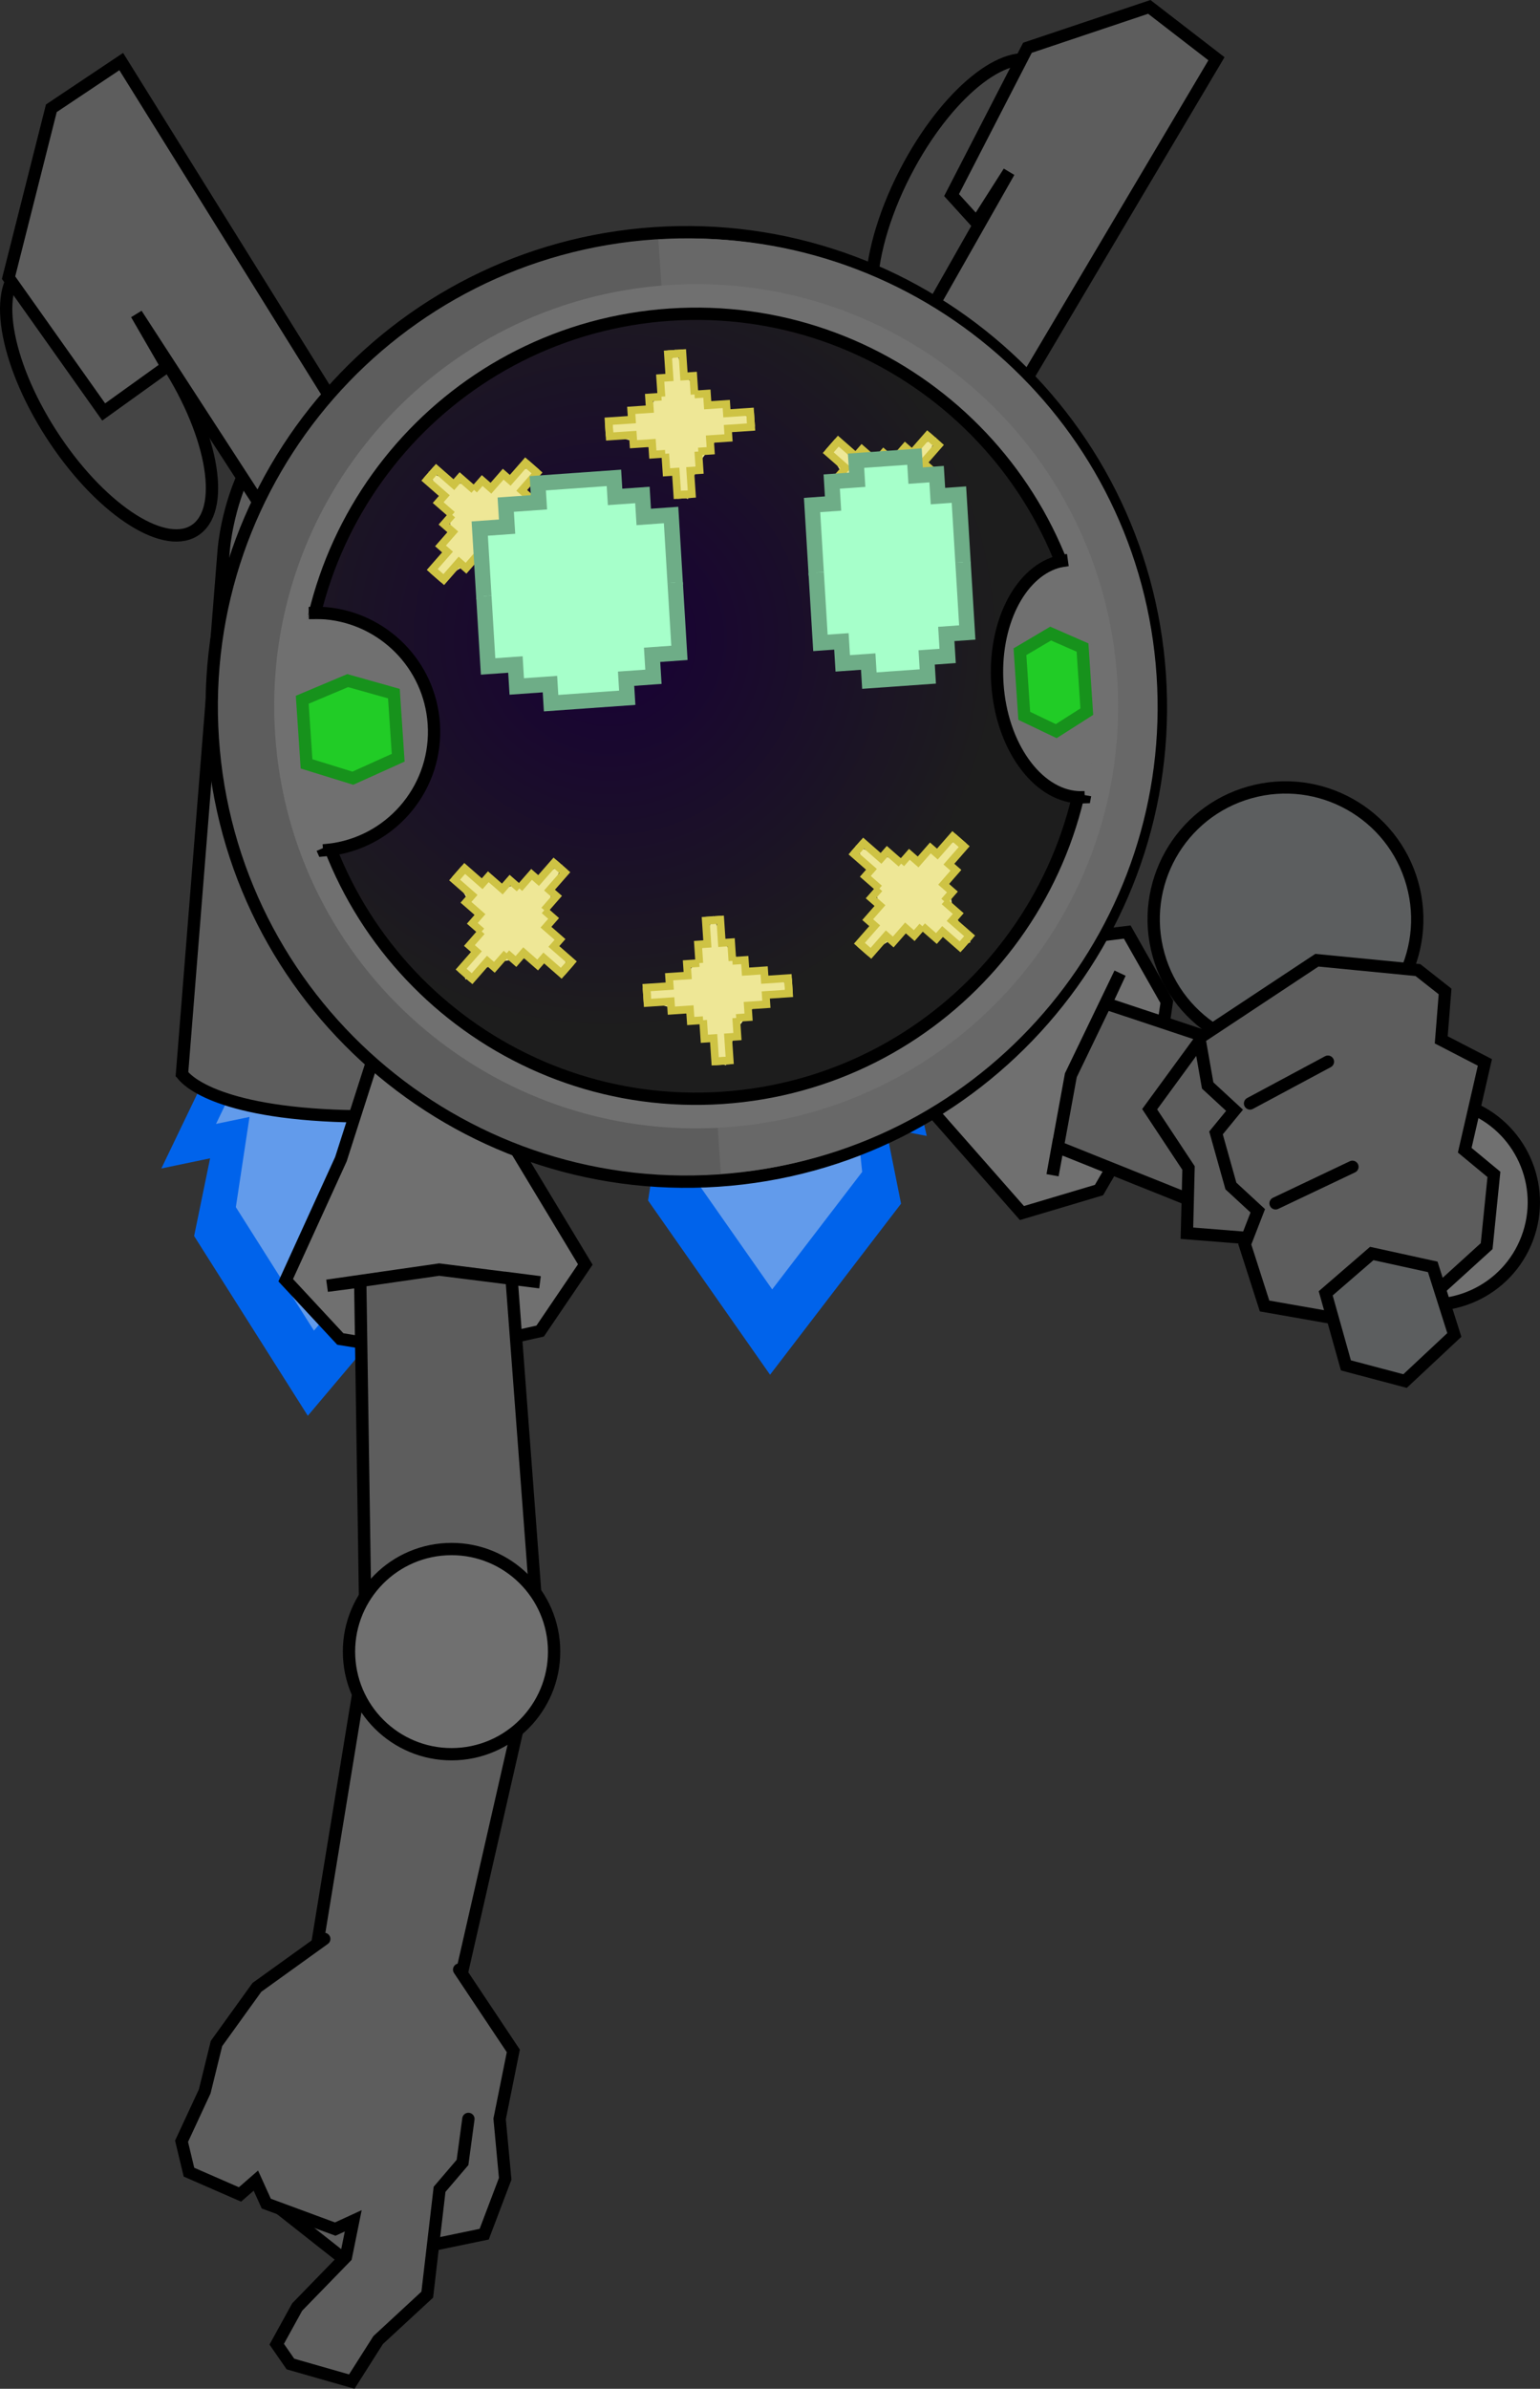 <svg version="1.1" xmlns="http://www.w3.org/2000/svg" xmlns:xlink="http://www.w3.org/1999/xlink" width="150.154" height="232.837" viewBox="0,0,150.154,232.837"><rect x="0" y="0" width="150.154" height="232.837" fill="#333333" stroke="none"/><defs><radialGradient cx="225.351" cy="141.086" r="38.256" gradientUnits="userSpaceOnUse" id="color-1"><stop offset="0" stop-color="#180036"/><stop offset="1" stop-color="#1d1d1d"/></radialGradient></defs><g transform="translate(-165.945,-78.838)"><g stroke-miterlimit="10"><g stroke="#000000"><g stroke-width="0" stroke-linecap="round"><path d="M253.91,179.16l2.396,10.399l-3.981,-0.771l1.475,7.374l-12.772,16.673l-11.895,-16.983l1.2,-7.638l-4.7,1.211l4.619,-10.883" fill="#0063eb"/><path d="M250.179,177.784l1.646,7.144l-2.735,-0.529l0.919,8.665l-8.774,11.453l-8.171,-11.666l0.918,-8.846l-3.229,0.832l3.173,-7.476" fill="#629beb"/></g><path d="M227.209,180.131l1.671,-51.285c0,0 0.445,-16.473 14.199,-15.991c14.424,0.505 14,16.726 14,16.726l-1.338,51.294c0,0 -3.15,2.759 -14.615,2.62c-11.793,-0.143 -13.917,-3.364 -13.917,-3.364z" fill="#5d5d5d" stroke-width="1.2" stroke-linecap="butt"/></g><g stroke="#000000"><g stroke-width="0" stroke-linecap="round"><path d="M210.406,183.803l1.906,10.5l-3.941,-0.957l1.127,7.435l-13.541,16.055l-11.085,-17.522l1.557,-7.573l-4.752,0.989l5.124,-10.655" fill="#0063eb"/><path d="M206.744,182.254l1.309,7.213l-2.707,-0.657l0.512,8.698l-9.302,11.029l-7.615,-12.037l1.332,-8.793l-3.264,0.68l3.52,-7.319" fill="#629beb"/></g><path d="M183.689,183.52l4.076,-51.15c0,0 1.217,-16.434 14.934,-15.307c14.385,1.182 13.2,17.365 13.2,17.365l-3.743,51.175c0,0 -3.276,2.608 -14.722,1.931c-11.773,-0.696 -13.744,-4.013 -13.744,-4.013z" fill="#5d5d5d" stroke-width="1.2" stroke-linecap="butt"/></g><g stroke="#000000" stroke-width="1.2"><path d="M273.101,194.835l-7.515,2.24l-8.987,-10.212l-9.029,-7.253l0.14,-4.647l2.705,-3.654l12.567,-0.049l12.872,-1.574l3.858,6.801l-1.355,9.31z" fill="#707070" stroke-linecap="round"/><path d="M299.704,202.925l-30.636,-12.287l-0.497,2.751l1.784,-9.744l4.798,-9.949l-1.375,2.955l31.807,10.59" fill="#5d5d5d" stroke-linecap="round"/><path d="M314.86,199.53c-1.939,5.171 -7.703,7.792 -12.874,5.853c-5.171,-1.939 -7.792,-7.703 -5.853,-12.874c1.939,-5.171 7.703,-7.792 12.874,-5.853c5.171,1.939 7.792,7.703 5.853,12.874z" fill="#707070" stroke-linecap="butt"/></g><g stroke="#000000" stroke-width="1.2"><path d="M181.836,113.641c4.72,7.023 6.193,14.525 3.29,16.757c-2.903,2.232 -9.083,-1.653 -13.802,-8.676c-4.72,-7.023 -6.193,-14.525 -3.29,-16.757c2.903,-2.232 9.083,1.653 13.802,8.676z" fill="#454545" stroke-linecap="butt"/><path d="M197.265,137.225l-18.018,-27.771l2.962,5.119l-6.154,4.42l-9.275,-13.091l4.171,-16.509l6.814,-4.554l27.202,43.707" fill="#5d5d5d" stroke-linecap="round"/></g><g stroke="#000000" stroke-width="1.2"><path d="M265.605,102.298c-4.071,7.448 -9.832,11.832 -12.868,9.791c-1.321,-0.888 -1.909,-2.846 -1.816,-5.388c0.121,-3.3 1.389,-7.585 3.688,-11.793c4.07,-7.448 9.832,-11.832 12.868,-9.791c3.036,2.04 2.198,9.732 -1.872,17.18z" fill="#454545" stroke-linecap="butt"/><path d="M247.972,124.398l16.352,-28.805l-3.157,4.95l-2.442,-2.688l7.398,-14.36l11.88,-3.985l6.549,5.054l-26.192,44.178" fill="#5d5d5d" stroke-linecap="round"/></g><g fill="#5d5d5d" stroke="#000000" stroke-width="1.2" stroke-linecap="round"><path d="M217.182,243.935l-7.554,33.112l-6.88,-0.003l-6.726,-3.46l5.449,-33.303"/><g><path d="M210.713,270.819l5.282,7.923l-1.335,6.632l0.543,5.833l-2.048,5.399l-13.267,2.751l-6.379,-5.031l6.613,-20.712"/><path d="M211.615,285.372l-0.574,4.244l-2.237,2.62l-1.2,10.264l-4.788,4.428l-2.571,4.047l-5.981,-1.711l-1.339,-1.933l1.996,-3.624l4.756,-4.892l0.71,-3.511l-1.756,0.807l-6.723,-2.484l-1.015,-2.241l-1.547,1.348l-4.977,-2.172l-0.722,-3.012l2.257,-4.858l1.149,-4.668l3.94,-5.472l6.569,-4.724"/></g></g><g stroke="#000000" stroke-width="1.2"><g stroke-linecap="round"><path d="M208.41,210.866l-9.285,-1.515l-5.322,-5.729l5.382,-11.798l3.835,-11.967l4.3,-1.477l4.473,1.267l4.193,10.795l7.027,11.648l-4.402,6.49z" fill="#707070"/><path d="M201.577,237.26l-0.508,-33.519l-3.232,0.42l10.932,-1.575l9.828,1.237l-2.772,-0.355l2.479,32.915" fill="#5d5d5d"/></g><path d="M199.986,240.348c-0.289,-5.515 3.947,-10.221 9.462,-10.51c5.515,-0.289 10.221,3.947 10.51,9.462c0.289,5.515 -3.947,10.221 -9.462,10.51c-5.515,0.289 -10.221,-3.947 -10.51,-9.462z" fill="#707070" stroke-linecap="butt"/></g><g><g stroke-linecap="butt"><g><path d="M186.693,150.831c-1.706,-25.499 17.583,-47.553 43.082,-49.258c25.499,-1.706 47.553,17.583 49.258,43.082c1.706,25.499 -17.583,47.553 -43.082,49.258c-25.499,1.706 -47.553,-17.583 -49.258,-43.082z" fill="#5d5d5d" stroke="#000000" stroke-width="1.2"/><path d="M230.138,102.191c0,0 1.49,-0.082 2.23,-0.095c24.189,-0.452 44.714,18.181 46.346,42.58c1.618,24.193 -15.928,45.241 -39.654,48.299c-0.934,0.12 -2.831,0.277 -2.831,0.277z" fill="#686868" stroke="#000000" stroke-width="0"/><path d="M192.772,150.424c-1.516,-22.672 15.633,-42.28 38.305,-43.796c22.672,-1.516 42.28,15.633 43.796,38.305c1.516,22.672 -15.633,42.28 -38.305,43.796c-22.672,1.516 -42.28,-15.633 -43.796,-38.305z" fill="#707070" stroke="#838383" stroke-width="0"/><path d="M195.652,150.232c-1.41,-21.081 14.536,-39.314 35.617,-40.724c21.081,-1.41 39.314,14.536 40.724,35.617c1.41,21.081 -14.536,39.314 -35.617,40.724c-21.081,1.41 -39.314,-14.536 -40.724,-35.617z" fill="url(#color-1)" stroke="#000000" stroke-width="1.2"/></g><g stroke="#000000"><path d="M197.365,161.534c0,0 -3.025,-6.655 -3.289,-11.268c-0.264,-4.613 1.976,-11.675 1.976,-11.675c0.346,-0.007 1.209,-0.019 1.681,0.024c5.581,0.504 10.124,5.003 10.51,10.771c0.403,6.029 -3.879,11.29 -9.733,12.22c-0.348,0.055 -1.059,0.119 -1.059,0.119c0,0 -0.03,-0.067 -0.085,-0.191z" fill="#707070" stroke-width="0"/><path d="M196.051,138.591c0.346,-0.007 1.209,-0.019 1.681,0.024c5.581,0.504 10.124,5.003 10.51,10.771c0.403,6.029 -3.879,11.29 -9.733,12.22c-0.348,0.055 -1.059,0.119 -1.059,0.119c0,0 -0.03,-0.067 -0.085,-0.191" fill="none" stroke-width="1.2"/></g><g stroke="#000000"><path d="M271.744,156.346c-0.022,0.13 -0.035,0.199 -0.035,0.199c0,0 -0.478,0.016 -0.714,-0.001c-3.979,-0.272 -7.399,-5.018 -7.802,-11.047c-0.386,-5.768 2.121,-10.739 5.76,-11.859c0.308,-0.095 0.88,-0.179 1.11,-0.211c0,0 2.139,4.435 2.606,11.368c0.453,6.734 -0.925,11.55 -0.925,11.55z" fill="#707070" stroke-width="0"/><path d="M271.744,156.346c-0.022,0.13 -0.035,0.199 -0.035,0.199c0,0 -0.478,0.016 -0.714,-0.001c-3.979,-0.272 -7.399,-5.018 -7.802,-11.047c-0.386,-5.768 2.121,-10.739 5.76,-11.859c0.308,-0.095 0.88,-0.179 1.11,-0.211" fill="none" stroke-width="1.2"/></g><path d="M195.833,153.293l-0.418,-6.249l4.43,-1.866l4.506,1.268l0.418,6.249l-4.422,1.996z" fill="#21cc26" stroke="#17921c" stroke-width="1.2"/><path d="M265.812,148.612l-0.418,-6.249l2.991,-1.769l3.109,1.361l0.418,6.249l-2.982,1.899z" fill="#21cc26" stroke="#17921c" stroke-width="1.2"/></g><g stroke-linecap="round"><path d="M225.282,120.03l2.196,-0.147l0.27,-1.121l1.583,-0.037l1.125,-1.73l0.585,-1.556l0.75,-2.187l0.838,2.219l1.345,1.564l1.396,1.285l2.608,0.86l1.281,0.604l-1.038,0.966l-1.24,0.014l-1.573,1.208l-1.075,1.45l-0.905,1.922l-0.489,1.963l-0.924,-0.421l-0.357,-2.251l-0.755,0.05l-0.151,-1.231l-1.67,-1.267l-1.761,-0.571l-1.752,-0.434z" fill="#eee796" stroke="#eee796" stroke-width="0.25"/><path d="M225.38,121.252l-0.091,-1.359l2.265,-0.151l-0.061,-0.906l1.812,-0.121l-0.076,-1.132l1.208,-0.081l-0.702,0.047" fill="none" stroke="#cec344" stroke-width="0.75"/><path d="M230.371,116.519l0.066,0.983l-0.121,-1.812l0.906,-0.061l-0.151,-2.265l1.359,-0.091" fill="none" stroke="#cec344" stroke-width="0.75"/><path d="M234.364,117.239l-0.702,0.047l1.208,-0.081l0.076,1.132l1.812,-0.121l0.061,0.906l2.265,-0.151l0.091,1.359" fill="none" stroke="#cec344" stroke-width="0.75"/><path d="M231.125,113.361l1.359,-0.091l0.151,2.265l0.906,-0.061l0.121,1.812l-0.066,-0.983" fill="none" stroke="#cec344" stroke-width="0.75"/><path d="M230.106,123.114l0.702,-0.047l-1.208,0.081l-0.076,-1.132l-1.812,0.121l-0.061,-0.906l-2.265,0.151l-0.091,-1.359" fill="none" stroke="#cec344" stroke-width="0.75"/><path d="M233.346,126.992l-1.359,0.091l-0.151,-2.265l-0.906,0.061l-0.121,-1.812l0.066,0.983" fill="none" stroke="#cec344" stroke-width="0.75"/><path d="M239.091,119.101l0.091,1.359l-2.265,0.151l0.061,0.906l-1.812,0.121l0.076,1.132l-1.208,0.081l0.702,-0.047" fill="none" stroke="#cec344" stroke-width="0.75"/><path d="M234.1,123.834l-0.066,-0.983l0.121,1.812l-0.906,0.061l0.151,2.265l-1.359,0.091" fill="none" stroke="#cec344" stroke-width="0.75"/></g><g stroke-linecap="round"><path d="M228.975,175.24l2.196,-0.147l0.27,-1.121l1.583,-0.037l1.125,-1.73l0.585,-1.556l0.75,-2.187l0.838,2.219l1.345,1.564l1.396,1.285l2.608,0.86l1.281,0.604l-1.038,0.966l-1.24,0.014l-1.573,1.208l-1.075,1.45l-0.905,1.922l-0.489,1.963l-0.924,-0.421l-0.357,-2.251l-0.755,0.05l-0.151,-1.231l-1.67,-1.267l-1.761,-0.571l-1.752,-0.434z" fill="#eee796" stroke="#eee796" stroke-width="0.25"/><path d="M229.072,176.462l-0.091,-1.359l2.265,-0.151l-0.061,-0.906l1.812,-0.121l-0.076,-1.132l1.208,-0.081l-0.702,0.047" fill="none" stroke="#cec344" stroke-width="0.75"/><path d="M234.063,171.729l0.066,0.983l-0.121,-1.812l0.906,-0.061l-0.151,-2.265l1.359,-0.091" fill="none" stroke="#cec344" stroke-width="0.75"/><path d="M238.057,172.449l-0.702,0.047l1.208,-0.081l0.076,1.132l1.812,-0.121l0.061,0.906l2.265,-0.151l0.091,1.359" fill="none" stroke="#cec344" stroke-width="0.75"/><path d="M234.817,168.571l1.359,-0.091l0.151,2.265l0.906,-0.061l0.121,1.812l-0.066,-0.983" fill="none" stroke="#cec344" stroke-width="0.75"/><path d="M233.799,178.324l0.702,-0.047l-1.208,0.081l-0.076,-1.132l-1.812,0.121l-0.061,-0.906l-2.265,0.151l-0.091,-1.359" fill="none" stroke="#cec344" stroke-width="0.75"/><path d="M237.039,182.202l-1.359,0.091l-0.151,-2.265l-0.906,0.061l-0.121,-1.812l0.066,0.983" fill="none" stroke="#cec344" stroke-width="0.75"/><path d="M242.783,174.311l0.091,1.359l-2.265,0.151l0.061,0.906l-1.812,0.121l0.076,1.132l-1.208,0.081l0.702,-0.047" fill="none" stroke="#cec344" stroke-width="0.75"/><path d="M237.792,179.044l-0.066,-0.983l0.121,1.812l-0.906,0.061l0.151,2.265l-1.359,0.091" fill="none" stroke="#cec344" stroke-width="0.75"/></g><g stroke-linecap="round"><path d="M247.577,121.925l1.657,1.449l0.983,-0.602l1.145,1.093l2.018,-0.427l1.514,-0.686l2.077,-1.016l-0.976,2.161l-0.155,2.057l0.078,1.896l1.236,2.452l0.479,1.333l-1.417,-0.051l-0.887,-0.867l-1.967,-0.258l-1.786,0.266l-1.999,0.719l-1.734,1.042l-0.356,-0.951l1.339,-1.844l-0.569,-0.498l0.763,-0.977l-0.285,-2.077l-0.841,-1.65l-0.932,-1.546z" fill="#eee796" stroke="#eee796" stroke-width="0.25"/><path d="M246.782,122.858l0.897,-1.025l1.708,1.494l0.598,-0.683l1.367,1.195l0.747,-0.854l0.911,0.797l-0.53,-0.463" fill="none" stroke="#cec344" stroke-width="0.75"/><path d="M253.658,123.041l-0.649,0.742l1.195,-1.367l0.683,0.598l1.494,-1.708l1.025,0.897" fill="none" stroke="#cec344" stroke-width="0.75"/><path d="M255.972,126.374l-0.53,-0.463l0.911,0.797l-0.747,0.854l1.367,1.195l-0.598,0.683l1.708,1.494l-0.897,1.025" fill="none" stroke="#cec344" stroke-width="0.75"/><path d="M256.423,121.341l1.025,0.897l-1.494,1.708l0.683,0.598l-1.195,1.367l0.649,-0.742" fill="none" stroke="#cec344" stroke-width="0.75"/><path d="M248.807,127.517l0.53,0.463l-0.911,-0.797l0.747,-0.854l-1.367,-1.195l0.598,-0.683l-1.708,-1.494l0.897,-1.025" fill="none" stroke="#cec344" stroke-width="0.75"/><path d="M248.356,132.55l-1.025,-0.897l1.494,-1.708l-0.683,-0.598l1.195,-1.367l-0.649,0.742" fill="none" stroke="#cec344" stroke-width="0.75"/><path d="M257.998,131.032l-0.897,1.025l-1.708,-1.494l-0.598,0.683l-1.367,-1.195l-0.747,0.854l-0.911,-0.797l0.53,0.463" fill="none" stroke="#cec344" stroke-width="0.75"/><path d="M251.122,130.85l0.649,-0.742l-1.195,1.367l-0.683,-0.598l-1.494,1.708l-1.025,-0.897" fill="none" stroke="#cec344" stroke-width="0.75"/></g><g stroke-linecap="round"><path d="M211.148,163.576l1.657,1.449l0.983,-0.602l1.145,1.093l2.018,-0.427l1.514,-0.686l2.077,-1.016l-0.976,2.161l-0.155,2.057l0.078,1.896l1.236,2.452l0.479,1.333l-1.417,-0.051l-0.887,-0.867l-1.967,-0.258l-1.786,0.266l-1.999,0.719l-1.734,1.042l-0.356,-0.951l1.339,-1.844l-0.569,-0.498l0.763,-0.977l-0.285,-2.077l-0.841,-1.65l-0.932,-1.546z" fill="#eee796" stroke="#eee796" stroke-width="0.25"/><path d="M210.353,164.509l0.897,-1.025l1.708,1.494l0.598,-0.683l1.367,1.195l0.747,-0.854l0.911,0.797l-0.53,-0.463" fill="none" stroke="#cec344" stroke-width="0.75"/><path d="M217.229,164.691l-0.649,0.742l1.195,-1.367l0.683,0.598l1.494,-1.708l1.025,0.897" fill="none" stroke="#cec344" stroke-width="0.75"/><path d="M219.544,168.024l-0.53,-0.463l0.911,0.797l-0.747,0.854l1.367,1.195l-0.598,0.683l1.708,1.494l-0.897,1.025" fill="none" stroke="#cec344" stroke-width="0.75"/><path d="M219.995,162.992l1.025,0.897l-1.494,1.708l0.683,0.598l-1.195,1.367l0.649,-0.742" fill="none" stroke="#cec344" stroke-width="0.75"/><path d="M212.379,169.168l0.53,0.463l-0.911,-0.797l0.747,-0.854l-1.367,-1.195l0.598,-0.683l-1.708,-1.494l0.897,-1.025" fill="none" stroke="#cec344" stroke-width="0.75"/><path d="M211.928,174.2l-1.025,-0.897l1.494,-1.708l-0.683,-0.598l1.195,-1.367l-0.649,0.742" fill="none" stroke="#cec344" stroke-width="0.75"/><path d="M221.569,172.683l-0.897,1.025l-1.708,-1.494l-0.598,0.683l-1.367,-1.195l-0.747,0.854l-0.911,-0.797l0.53,0.463" fill="none" stroke="#cec344" stroke-width="0.75"/><path d="M214.693,172.501l0.649,-0.742l-1.195,1.367l-0.683,-0.598l-1.494,1.708l-1.025,-0.897" fill="none" stroke="#cec344" stroke-width="0.75"/></g><g stroke-linecap="round"><path d="M208.177,134.455l1.449,-1.657l-0.602,-0.983l1.093,-1.145l-0.427,-2.018l-0.686,-1.514l-1.016,-2.077l2.161,0.976l2.057,0.155l1.896,-0.078l2.452,-1.236l1.333,-0.479l-0.051,1.417l-0.867,0.887l-0.258,1.967l0.266,1.786l0.719,1.999l1.042,1.734l-0.951,0.356l-1.844,-1.339l-0.498,0.569l-0.977,-0.763l-2.077,0.285l-1.65,0.841l-1.546,0.932z" fill="#eee796" stroke="#eee796" stroke-width="0.25"/><path d="M209.11,135.25l-1.025,-0.897l1.494,-1.708l-0.683,-0.598l1.195,-1.367l-0.854,-0.747l0.797,-0.911l-0.463,0.53" fill="none" stroke="#cec344" stroke-width="0.75"/><path d="M209.293,128.373l0.742,0.649l-1.367,-1.195l0.598,-0.683l-1.708,-1.494l0.897,-1.025" fill="none" stroke="#cec344" stroke-width="0.75"/><path d="M212.626,126.059l-0.463,0.53l0.797,-0.911l0.854,0.747l1.195,-1.367l0.683,0.598l1.494,-1.708l1.025,0.897" fill="none" stroke="#cec344" stroke-width="0.75"/><path d="M207.593,125.608l0.896,-1.025l1.708,1.494l0.598,-0.683l1.367,1.195l-0.742,-0.649" fill="none" stroke="#cec344" stroke-width="0.75"/><path d="M213.769,133.224l0.463,-0.53l-0.797,0.911l-0.854,-0.747l-1.195,1.367l-0.683,-0.598l-1.494,1.708l-1.025,-0.897" fill="none" stroke="#cec344" stroke-width="0.75"/><path d="M218.802,133.675l-0.897,1.025l-1.708,-1.494l-0.598,0.683l-1.367,-1.195l0.742,0.649" fill="none" stroke="#cec344" stroke-width="0.75"/><path d="M217.285,124.034l1.025,0.897l-1.494,1.708l0.683,0.598l-1.195,1.367l0.854,0.747l-0.797,0.911l0.463,-0.53" fill="none" stroke="#cec344" stroke-width="0.75"/><path d="M217.102,130.91l-0.742,-0.649l1.367,1.195l-0.598,0.683l1.708,1.494l-0.897,1.025" fill="none" stroke="#cec344" stroke-width="0.75"/></g><g stroke-linecap="round"><path d="M249.828,170.883l1.449,-1.657l-0.602,-0.983l1.093,-1.145l-0.427,-2.018l-0.686,-1.514l-1.016,-2.077l2.161,0.976l2.057,0.155l1.896,-0.078l2.452,-1.236l1.333,-0.479l-0.051,1.417l-0.867,0.887l-0.258,1.967l0.266,1.786l0.719,1.999l1.042,1.734l-0.951,0.356l-1.844,-1.339l-0.498,0.569l-0.977,-0.763l-2.077,0.285l-1.65,0.841l-1.546,0.932z" fill="#eee796" stroke="#eee796" stroke-width="0.25"/><path d="M250.761,171.678l-1.025,-0.897l1.494,-1.708l-0.683,-0.598l1.195,-1.367l-0.854,-0.747l0.797,-0.911l-0.463,0.53" fill="none" stroke="#cec344" stroke-width="0.75"/><path d="M250.943,164.802l0.742,0.649l-1.367,-1.195l0.598,-0.683l-1.708,-1.494l0.896,-1.025" fill="none" stroke="#cec344" stroke-width="0.75"/><path d="M254.276,162.487l-0.463,0.53l0.797,-0.911l0.854,0.747l1.195,-1.367l0.683,0.598l1.494,-1.708l1.025,0.897" fill="none" stroke="#cec344" stroke-width="0.75"/><path d="M249.244,162.036l0.896,-1.025l1.708,1.494l0.598,-0.683l1.367,1.195l-0.742,-0.649" fill="none" stroke="#cec344" stroke-width="0.75"/><path d="M255.42,169.652l0.463,-0.53l-0.797,0.911l-0.854,-0.747l-1.195,1.367l-0.683,-0.598l-1.494,1.708l-1.025,-0.896" fill="none" stroke="#cec344" stroke-width="0.75"/><path d="M260.452,170.103l-0.897,1.025l-1.708,-1.494l-0.598,0.683l-1.367,-1.195l0.742,0.649" fill="none" stroke="#cec344" stroke-width="0.75"/><path d="M258.935,160.462l1.025,0.897l-1.494,1.708l0.683,0.598l-1.195,1.367l0.854,0.747l-0.797,0.911l0.463,-0.53" fill="none" stroke="#cec344" stroke-width="0.75"/><path d="M258.753,167.338l-0.742,-0.649l1.367,1.195l-0.598,0.683l1.708,1.494l-0.896,1.025" fill="none" stroke="#cec344" stroke-width="0.75"/></g></g><g stroke-linecap="round"><g><g><path d="M245.54,134.917l-0.415,-6.853l2.045,-0.145l-0.13,-2.142l2.484,-0.176l-0.112,-1.856l5.698,-0.404l0.112,1.856l2.045,-0.145l0.13,2.142l2.045,-0.145l0.415,6.853" fill="#a6ffca" stroke="#00a8c1" stroke-width="0"/><path d="M245.317,131.232l0.223,3.685l-0.415,-6.853l2.045,-0.145l-0.13,-2.142l2.484,-0.176l-0.112,-1.856l5.698,-0.404l0.112,1.856l2.045,-0.145l0.13,2.142l2.045,-0.145l0.415,6.853l-0.18,-2.968" fill="none" stroke="#6ead87" stroke-width="1.5"/></g><g><path d="M259.842,133.633l0.415,6.853l-2.045,0.145l0.13,2.142l-2.045,0.145l0.112,1.856l-5.698,0.404l-0.112,-1.856l-2.484,0.176l-0.13,-2.142l-2.045,0.145l-0.415,-6.853" fill="#a6ffca" stroke="#00a8c1" stroke-width="0"/><path d="M260.021,136.601l-0.18,-2.968l0.415,6.853l-2.045,0.145l0.13,2.142l-2.045,0.145l0.112,1.856l-5.698,0.404l-0.112,-1.856l-2.484,0.176l-0.13,-2.142l-2.045,0.145l-0.415,-6.853l0.223,3.685" fill="none" stroke="#6ead87" stroke-width="1.5"/></g></g><g><g><path d="M213.136,137.213l-0.415,-6.853l2.665,-0.189l-0.13,-2.142l3.236,-0.229l-0.112,-1.856l7.425,-0.526l0.112,1.856l2.665,-0.189l0.13,2.142l2.665,-0.189l0.415,6.853" fill="#a6ffca" stroke="#00a8c1" stroke-width="0"/><path d="M212.913,133.527l0.223,3.685l-0.415,-6.853l2.665,-0.189l-0.13,-2.142l3.236,-0.229l-0.112,-1.856l7.425,-0.526l0.112,1.856l2.665,-0.189l0.13,2.142l2.665,-0.189l0.415,6.853l-0.18,-2.968" fill="none" stroke="#6ead87" stroke-width="1.5"/></g><g><path d="M231.777,135.621l0.415,6.853l-2.665,0.189l0.13,2.142l-2.665,0.189l0.112,1.856l-7.425,0.526l-0.112,-1.856l-3.236,0.229l-0.13,-2.142l-2.665,0.189l-0.415,-6.853" fill="#a6ffca" stroke="#00a8c1" stroke-width="0"/><path d="M231.956,138.589l-0.18,-2.968l0.415,6.853l-2.665,0.189l0.13,2.142l-2.665,0.189l0.112,1.856l-7.425,0.526l-0.112,-1.856l-3.236,0.229l-0.13,-2.142l-2.665,0.189l-0.415,-6.853l0.223,3.685" fill="none" stroke="#6ead87" stroke-width="1.5"/></g></g></g><g stroke="#000000" stroke-width="1.2"><path d="M278.911,171.912c-1.917,-6.832 2.067,-13.924 8.899,-15.842c6.832,-1.917 13.925,2.067 15.842,8.899c1.917,6.832 -2.067,13.924 -8.899,15.842c-6.832,1.917 -13.925,-2.067 -15.842,-8.899z" fill="#5c5e5f" stroke-linecap="butt"/><g stroke-linecap="round"><path d="M291.102,199.79l-9.43,-0.75l0.158,-6.353l-3.791,-5.73l4.909,-6.715" fill="#5d5d5d"/><path d="M304.195,173.392l2.649,2.085l-0.375,4.715l4.257,2.202l-1.966,8.558l2.845,2.356l-0.707,6.992l-8.894,8.076l-12.761,-2.242l-1.929,-6.01l1.267,-3.267l-2.62,-2.419l-1.452,-5.173l1.807,-2.206l-2.62,-2.419l-0.812,-4.625l11.459,-7.583z" fill="#5d5d5d"/><path d="M295.42,182.323l-7.592,4.071" fill="none"/><path d="M290.317,196.129l7.493,-3.559" fill="none"/></g><path d="M297.175,211.923l-1.97,-7.022l4.491,-3.883l5.946,1.304l2.104,6.635l-4.804,4.495z" fill="#5c5e5f" stroke-linecap="round"/></g></g></g></svg>